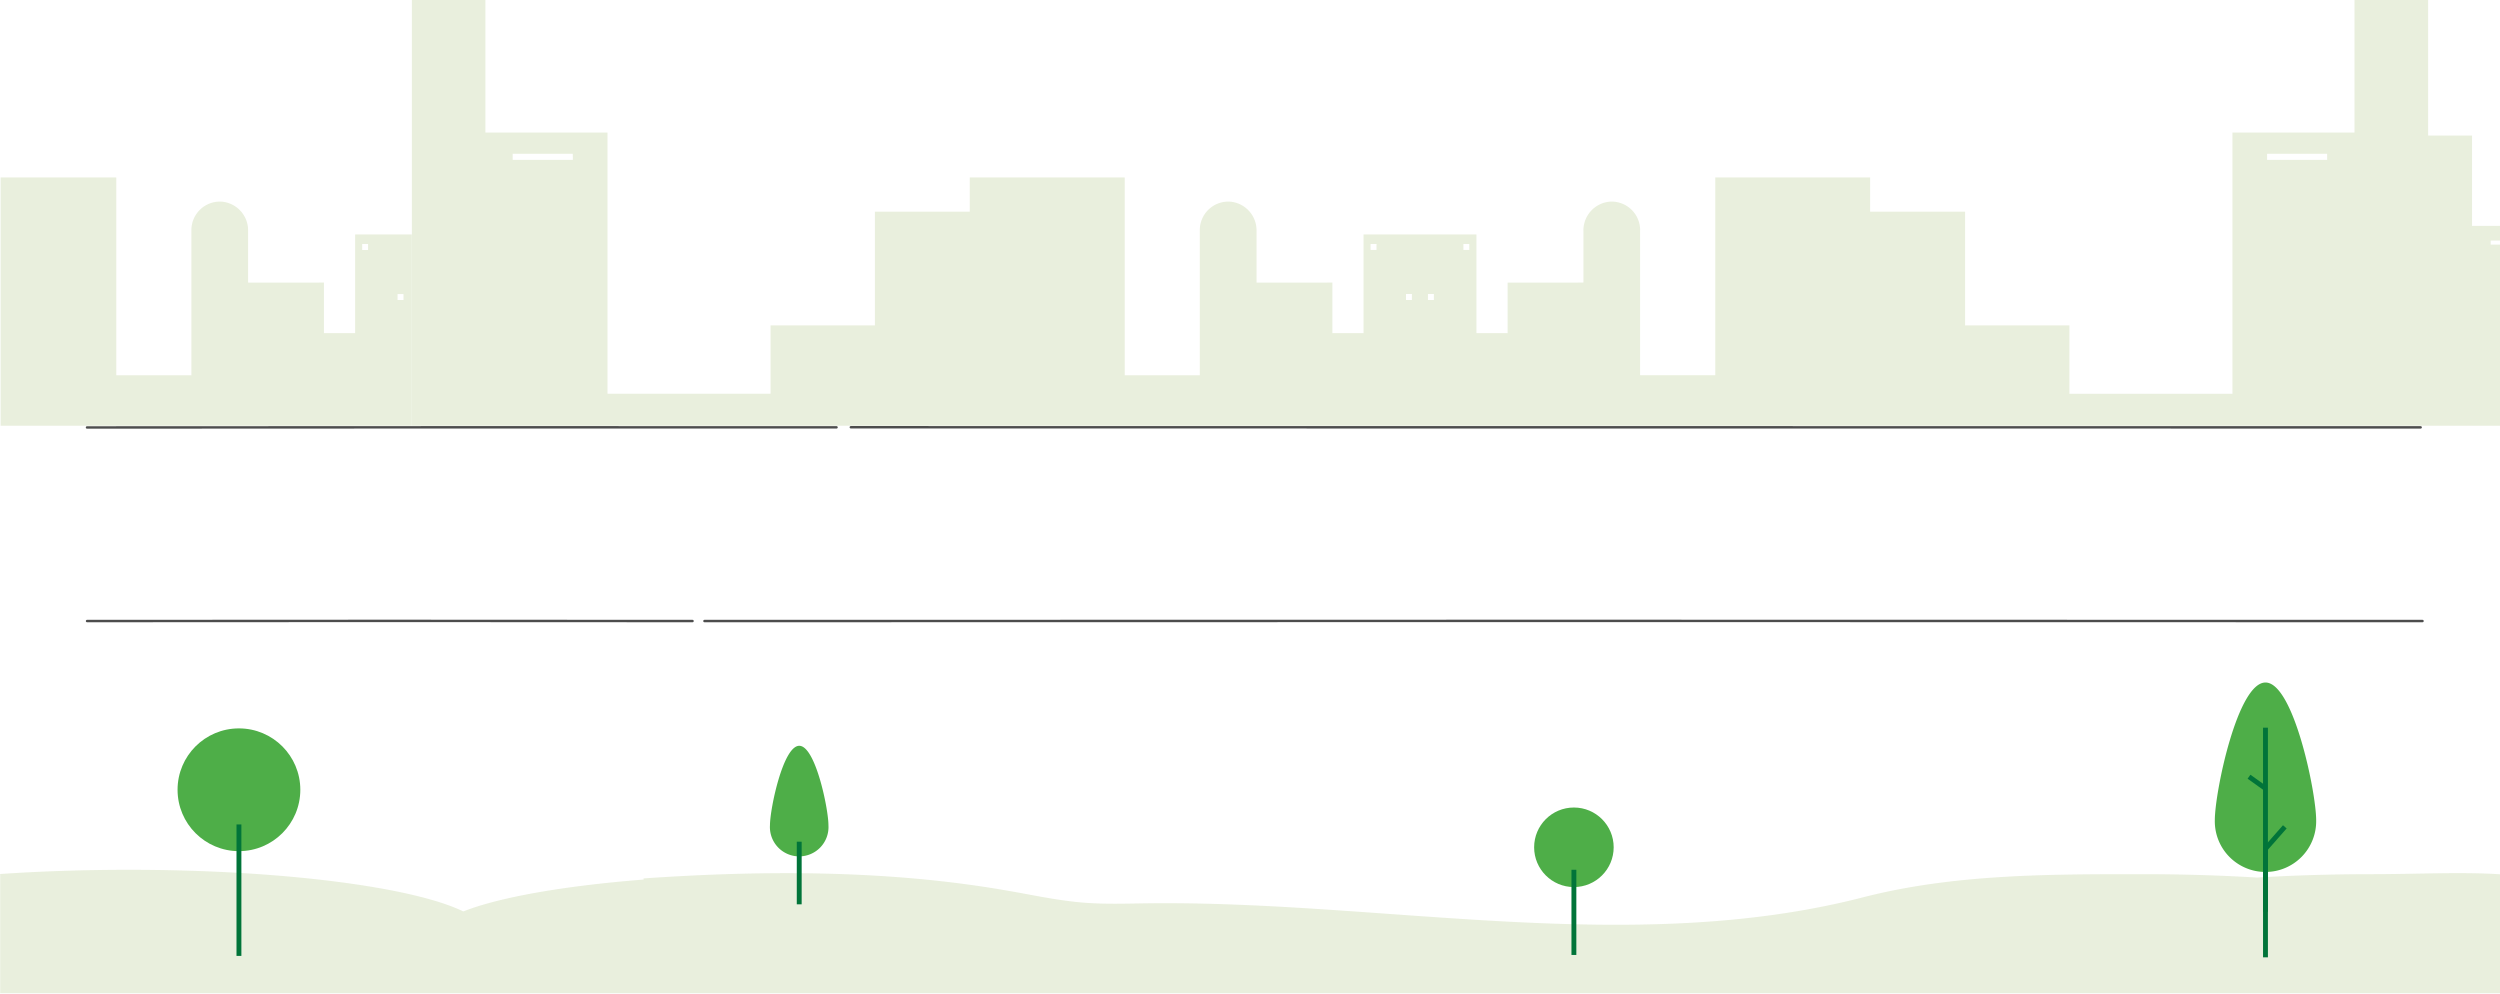 <svg id="Layer_2" data-name="Layer 2" xmlns="http://www.w3.org/2000/svg" viewBox="0 0 1024 407"><defs><style>.cls-1{fill:#dbe4c7;opacity:0.6;}.cls-2,.cls-4{fill:none;}.cls-2{stroke:#4d4d4d;stroke-linecap:round;stroke-linejoin:round;}.cls-3{fill:#4eae48;}.cls-4{stroke:#017439;stroke-miterlimit:10;stroke-width:2px;}</style></defs><title>IECS_illustrated_cityscape_background_Artboard 19</title><path class="cls-1" d="M1024,100.18h-3.82V98.52H1024v-6h-11.45v-37h-18V0H964.4V54.29h-50v107H847.63v-28H804.89V86.69H766v-14H702.57v81H671.79V94.25a11.67,11.67,0,0,0-12.56-11.64,11.82,11.82,0,0,0-10.66,11.88v21.25H617.52v20.7H604.75V96.05H558.5v40.39H545.74v-20.7H514.68V94.49A11.81,11.81,0,0,0,504,82.61a11.67,11.67,0,0,0-12.56,11.64V153.7H460.69v-81H397.21v14H358.36v46.58H315.62v28H248.83v-107h-50V0H168.7V174.39H1024ZM234.65,65.47H210V63h24.61Zm329.17,36.91h-2.43V99.94h2.43Zm14.5,20.49H575.9v-2.44h2.42Zm9,0h-2.42v-2.44h2.42Zm14.51-20.49h-2.42V99.94h2.42ZM953.21,65.47h-24.6V63h24.6Z"/><path class="cls-1" d="M145.45,136.44H132.68v-20.7H101.62V94.49A11.81,11.81,0,0,0,91,82.61,11.67,11.67,0,0,0,78.4,94.25V153.7H47.63v-81H.25V174.39H168.67V96.05H145.45Zm17.39-16h2.43v2.44h-2.43Zm-14.5-20.49h2.42v2.44h-2.42Z"/><path class="cls-1" d="M1024.87,358.47c0-.16.16-.29,0-.31-16.24-1.11-34.87-.1-53.31-.1-16.48,0-32.32.49-47.09,1.39h0c-14.76-.9-30.59-1.39-47.07-1.39-38.18,0-77.22-.06-114.38,9.5C668.05,392,566,368.72,469.49,370c-8.58.12-17.17.4-25.71-.28-10.68-.86-21.15-3.21-31.68-5-48.41-8.43-99.54-8.29-148.49-4.92v.47c-32.6,2.57-58.91,7.2-73.71,13a.36.36,0,0,1-.25,0c-20.48-9.92-74-17-136.86-17-18.43,0-36.48.61-52.71,1.72-.17,0,0,.14,0,.3v48.53c0,.16-.18,0,0,0H1024.87c.17,0,0,.16,0,0Z"/><path class="cls-2" d="M348.5,175c214.51,0,428.34,0,643,.05"/><path class="cls-2" d="M35.64,175.09c102.51-.08,204.62-.08,307-.05"/><path class="cls-2" d="M288.54,254.38q352.23-.12,703.72,0"/><path class="cls-2" d="M35.66,254.38c82.47-.08,165.36-.08,248,0"/><path class="cls-3" d="M339.33,338a12,12,0,1,1-23.95,0c0-6.61,5.36-32.52,12-32.52S339.33,331.38,339.33,338Z"/><line class="cls-4" x1="327.36" y1="344.76" x2="327.36" y2="370.41"/><circle class="cls-3" cx="97.87" cy="323.49" r="25.14"/><line class="cls-4" x1="97.87" y1="337.69" x2="97.87" y2="391.54"/><circle class="cls-3" cx="644.67" cy="347.05" r="16.29"/><line class="cls-4" x1="644.67" y1="356.26" x2="644.67" y2="391.15"/><path class="cls-3" d="M948.7,335.94a20.76,20.76,0,1,1-41.51,0c0-11.46,9.29-56.38,20.75-56.38S948.7,324.48,948.7,335.94Z"/><polyline class="cls-4" points="927.94 392.13 927.94 347.67 935.86 338.67"/><line class="cls-4" x1="927.94" y1="373.46" x2="927.94" y2="298.06"/><line class="cls-4" x1="921.19" y1="318.14" x2="927.94" y2="322.96"/></svg>
